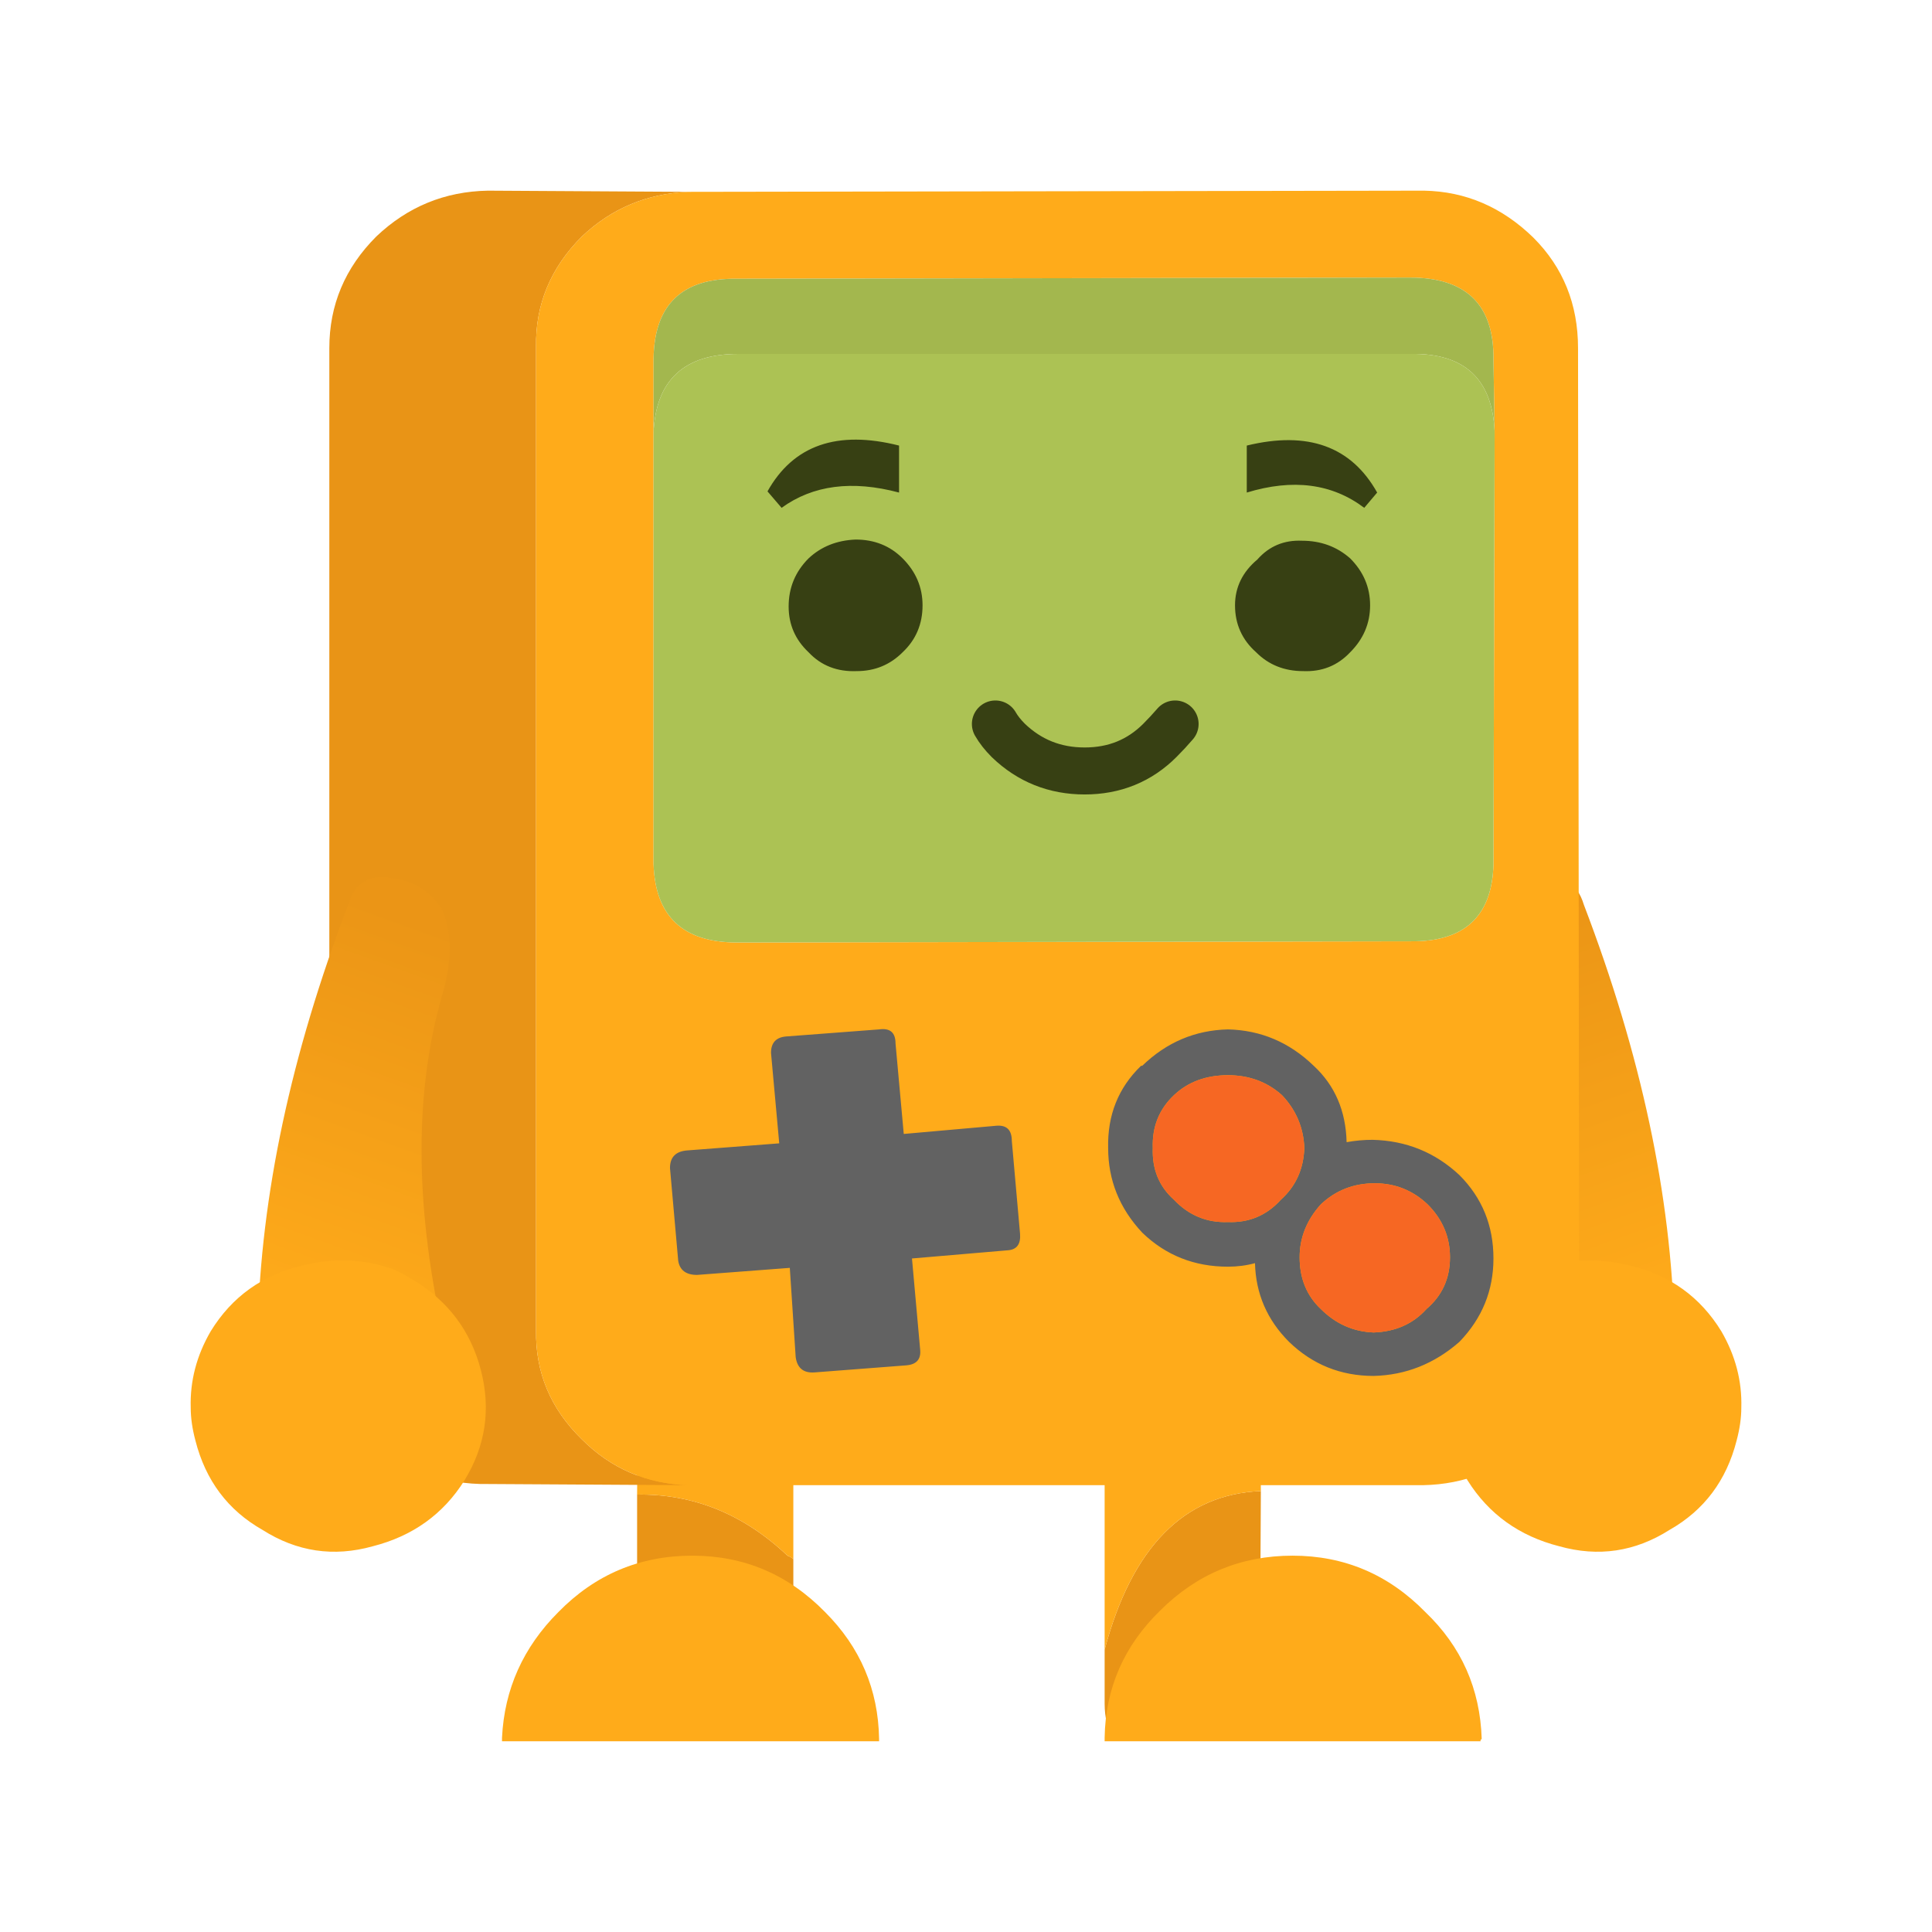 <?xml version="1.0" encoding="UTF-8" standalone="no"?>
<!-- Created with Inkscape (http://www.inkscape.org/) -->

<svg
   width="128px"
   height="128px"
   viewBox="0 0 210 297"
   version="1.1"
   id="svg852"
   xmlns:xlink="http://www.w3.org/1999/xlink"
   xmlns="http://www.w3.org/2000/svg"
   xmlns:svg="http://www.w3.org/2000/svg">
  <defs
     id="defs849">
    <linearGradient
       id="Gradient_1"
       gradientUnits="userSpaceOnUse"
       x1="89.875"
       y1="51.575"
       x2="95.925"
       y2="68.425"
       spreadMethod="pad">
      <stop
         offset="0%"
         stop-color="#EB9516"
         id="stop9" />
      <stop
         offset="100%"
         stop-color="#FFAB1A"
         id="stop11" />
    </linearGradient>
    <linearGradient
       id="Gradient_2"
       gradientUnits="userSpaceOnUse"
       x1="46.125"
       y1="51.575"
       x2="40.075"
       y2="68.425"
       spreadMethod="pad">
      <stop
         offset="0%"
         stop-color="#EB9516"
         id="stop14" />
      <stop
         offset="100%"
         stop-color="#FFAB1A"
         id="stop16" />
    </linearGradient>
    <linearGradient
       xlink:href="#Gradient_1"
       id="linearGradient1029"
       gradientUnits="userSpaceOnUse"
       x1="89.875"
       y1="51.575"
       x2="95.925"
       y2="68.425"
       spreadMethod="pad" />
    <linearGradient
       xlink:href="#Gradient_2"
       id="linearGradient1041"
       gradientUnits="userSpaceOnUse"
       x1="46.125"
       y1="51.575"
       x2="40.075"
       y2="68.425"
       spreadMethod="pad" />
  </defs>
  <g
     id="layer1">
    <g
       id="g1223"
       transform="matrix(1.214,0,0,1.214,-22.163,19.841)">
      <g
         id="g435"
         transform="matrix(2.975,0,0,2.975,-97.551,-51.7)">
        <g
           id="use433">
          <path
             fill="url(#Gradient_1)"
             stroke="none"
             d="m 90.3,50.6 q -0.65,1.5 0,3.65 1.75,6.1 0,14.2 h 7.85 q -0.2,-8.5 -3.85,-18.05 -0.45,-1.5 -2.05,-1.1 -1.2,0.15 -1.95,1.3 z"
             id="path1025"
             style="fill:url(#linearGradient1029)" />
        </g>
      </g>
      <g
         id="g439"
         transform="matrix(2.975,0,0,2.975,-97.551,-51.7)">
        <g
           id="use437">
          <path
             fill="#ffab1a"
             stroke="none"
             d="m 100.8,73.2 q 0.2,-0.75 0.2,-1.4 0.05,-1.7 -0.85,-3.25 -1.35,-2.2 -3.9,-2.8 -2,-0.5 -3.85,0.15 -0.45,0.2 -0.85,0.45 -2.25,1.35 -2.9,3.85 -0.65,2.5 0.7,4.7 1.35,2.15 3.9,2.8 2.5,0.7 4.7,-0.7 2.2,-1.25 2.85,-3.8 z"
             id="path1021" />
        </g>
      </g>
      <g
         id="g443"
         transform="matrix(2.975,0,0,2.975,-97.551,-51.7)">
        <g
           id="use441">
          <path
             fill="#e99416"
             stroke="none"
             d="m 54,75.5 v 8.75 h 6.65 v -6 Q 60.55,78.15 60.4,78.1 57.6,75.45 54,75.5 Z"
             id="path1015" />
          <path
             fill="#ffab1a"
             stroke="none"
             d="M 60.65,69.4 Q 60.6,68.05 59.7,67.05 58.7,66.1 57.3,66.1 55.95,66.1 55,67 54,68 54.05,69.35 L 54,75.5 q 3.6,-0.05 6.4,2.6 0.15,0.05 0.25,0.15 z"
             id="path1017" />
        </g>
      </g>
      <g
         id="g447"
         transform="matrix(2.975,0,0,2.975,-97.551,-51.7)">
        <g
           id="use445">
          <path
             fill="#e99416"
             stroke="none"
             d="m 80.55,75.35 q -4.9,0.2 -6.65,6.75 v 2.3 q 0,0.45 0.1,0.85 h 6.45 q 0.05,-0.4 0.05,-0.8 z"
             id="path1009" />
          <path
             fill="#ffab1a"
             stroke="none"
             d="m 74.85,67.1 q -1,0.9 -0.95,2.3 v 12.7 q 1.75,-6.55 6.65,-6.75 L 80.5,69.4 q -0.05,-1.35 -0.9,-2.35 -1,-0.95 -2.4,-0.95 -1.4,0 -2.35,1 z"
             id="path1011" />
        </g>
      </g>
      <g
         id="g451"
         transform="matrix(2.975,0,0,2.975,-97.551,-51.7)">
        <g
           id="use449">
          <path
             fill="#e99416"
             stroke="none"
             d="m 51.65,21.95 q 1.9,-1.8 4.55,-1.9 L 47.65,20 q -2.75,0.05 -4.75,1.95 -2,2 -2,4.75 v 41.8 q 0,2.7 2,4.65 1.95,1.95 4.75,1.9 l 8.5,0.05 Q 53.5,75 51.65,73.15 49.65,71.2 49.7,68.5 V 26.65 q -0.05,-2.7 1.95,-4.7 z"
             id="path999" />
          <path
             fill="#ffab1a"
             stroke="none"
             d="m 94.05,26.7 q 0,-2.8 -1.9,-4.7 -2,-1.95 -4.65,-2 l -31.3,0.05 q -2.65,0.1 -4.55,1.9 -2,2 -1.95,4.7 V 68.5 q -0.05,2.7 1.95,4.65 1.85,1.85 4.5,1.95 h 31.3 q 2.7,-0.05 4.7,-1.9 1.95,-1.95 1.95,-4.75 L 94.05,26.7 M 90.5,30.25 90.45,48.7 Q 90.35,52 86.9,51.95 L 58.25,52 Q 54.8,52 54.7,48.65 V 30.3 27.15 q 0.05,-3.45 3.55,-3.4 L 86.9,23.7 q 3.6,0 3.55,3.5 z"
             id="path1001" />
          <path
             fill="#a3b74e"
             stroke="none"
             d="M 90.5,30.25 90.45,27.2 Q 90.5,23.7 86.9,23.7 l -28.65,0.05 q -3.5,-0.05 -3.55,3.4 v 3.15 q 0.15,-3.35 3.6,-3.35 h 28.65 q 3.4,-0.05 3.55,3.3 z"
             id="path1003" />
          <path
             fill="#acc254"
             stroke="none"
             d="M 90.45,48.7 90.5,30.25 Q 90.35,26.9 86.95,26.95 H 58.3 q -3.45,0 -3.6,3.35 V 48.65 Q 54.8,52 58.25,52 L 86.9,51.95 Q 90.35,52 90.45,48.7 Z"
             id="path1005" />
        </g>
      </g>
      <g
         id="g455"
         transform="matrix(2.975,0,0,2.975,-97.551,-51.7)">
        <g
           id="use453">
          <path
             fill="#374013"
             stroke="none"
             d="m 63.3,34.85 q -1.2,0.05 -2,0.8 -0.85,0.85 -0.85,2.05 0,1.15 0.85,1.95 0.8,0.85 2.05,0.8 1.15,0 1.95,-0.8 0.85,-0.8 0.85,-2 0,-1.15 -0.85,-2 -0.8,-0.8 -2,-0.8 m -3.75,-2.05 0.6,0.7 q 2,-1.45 5,-0.65 v -2 q -3.95,-1 -5.6,1.95 m 25.4,0.7 0.55,-0.65 q -1.65,-2.95 -5.55,-2 v 2 q 2.95,-0.9 5,0.65 m -0.6,6.15 q 0.85,-0.85 0.85,-2 0,-1.15 -0.85,-2 -0.85,-0.75 -2.05,-0.75 -1.15,-0.05 -1.9,0.8 -0.95,0.8 -0.95,1.95 0,1.2 0.9,2 0.8,0.8 2,0.8 1.2,0.05 2,-0.8 z"
             id="path1057" />
        </g>
      </g>
      <g
         id="g459"
         transform="matrix(2.975,0,0,2.975,-97.551,-51.7)">
        <path
           id="use457"
           stroke="#374013"
           stroke-width="2"
           stroke-linejoin="round"
           stroke-linecap="round"
           fill="none"
           d="m 76.9,42.7 q -0.3,0.35 -0.65,0.7 -1.3,1.3 -3.2,1.3 -1.9,0 -3.25,-1.3 -0.35,-0.35 -0.55,-0.7" />
      </g>
      <g
         id="g463"
         transform="matrix(2.975,0,0,2.975,-97.551,-51.7)">
        <g
           id="use461">
          <path
             fill="#ffab1a"
             stroke="none"
             d="m 89.9,86 v -0.05 l 0.05,-0.05 q -0.1,-3.2 -2.4,-5.4 -2.35,-2.4 -5.65,-2.4 -3.3,0 -5.65,2.35 -2.3,2.25 -2.35,5.4 v 0.05 q 0,0.05 0,0.1 z"
             id="path1053" />
        </g>
      </g>
      <g
         id="g467"
         transform="matrix(2.975,0,0,2.975,-97.551,-51.7)">
        <g
           id="use465">
          <path
             fill="#ffab1a"
             stroke="none"
             d="m 62,80.5 q -2.35,-2.4 -5.65,-2.4 -3.35,0 -5.7,2.4 -2.25,2.25 -2.4,5.35 v 0.05 q 0,0.05 0,0.1 H 64.3 V 85.9 Q 64.25,82.75 62,80.5 Z"
             id="path1049" />
        </g>
      </g>
      <g
         id="g471"
         transform="matrix(2.975,0,0,2.975,-97.551,-51.7)">
        <g
           id="use469">
          <path
             fill="#626262"
             stroke="none"
             d="m 65,56.3 q 0,-0.7 -0.7,-0.6 L 60.35,56 q -0.65,0.05 -0.65,0.7 l 0.35,3.85 -3.9,0.3 Q 55.4,60.9 55.4,61.6 l 0.35,3.95 q 0.1,0.6 0.8,0.6 l 3.95,-0.3 0.25,3.8 q 0.1,0.7 0.8,0.65 l 3.9,-0.3 q 0.65,-0.05 0.6,-0.65 l -0.35,-3.9 4.1,-0.35 q 0.55,-0.05 0.5,-0.7 l -0.35,-3.95 q 0,-0.7 -0.65,-0.65 L 65.35,60.15 65,56.3 m 19.2,4.2 q -0.05,-2 -1.4,-3.25 -1.55,-1.5 -3.65,-1.55 -2.1,0.05 -3.65,1.55 h -0.05 q -1.45,1.4 -1.4,3.5 0,2.05 1.45,3.6 1.5,1.45 3.65,1.45 0.6,0 1.15,-0.15 0.05,1.95 1.45,3.35 1.5,1.45 3.6,1.45 Q 87.4,70.4 89,69 q 1.45,-1.5 1.45,-3.55 0,-2.1 -1.45,-3.55 -1.55,-1.45 -3.7,-1.5 -0.55,0 -1.1,0.1 m -2.75,-2 q 0.9,0.95 0.95,2.25 -0.05,1.35 -1,2.2 -0.9,1 -2.25,0.95 -1.35,0.05 -2.3,-0.95 -0.95,-0.85 -0.9,-2.2 -0.05,-1.35 0.9,-2.25 0.9,-0.85 2.3,-0.85 1.35,0 2.3,0.85 m 6.2,4.65 q 0.95,0.95 0.95,2.25 0,1.35 -1,2.2 -0.85,0.95 -2.25,1 -1.3,-0.05 -2.25,-1 -0.9,-0.85 -0.9,-2.2 0,-1.25 0.9,-2.25 0.95,-0.9 2.3,-0.9 1.3,0 2.25,0.9 z"
             id="path1043" />
          <path
             fill="#f66723"
             stroke="none"
             d="m 88.6,65.4 q 0,-1.3 -0.95,-2.25 -0.95,-0.9 -2.25,-0.9 -1.35,0 -2.3,0.9 -0.9,1 -0.9,2.25 0,1.35 0.9,2.2 0.95,0.95 2.25,1 1.4,-0.05 2.25,-1 1,-0.85 1,-2.2 m -6.2,-4.65 q -0.05,-1.3 -0.95,-2.25 -0.95,-0.85 -2.3,-0.85 -1.4,0 -2.3,0.85 -0.95,0.9 -0.9,2.25 -0.05,1.35 0.9,2.2 0.95,1 2.3,0.95 1.35,0.05 2.25,-0.95 0.95,-0.85 1,-2.2 z"
             id="path1045" />
        </g>
      </g>
      <g
         id="g475"
         transform="matrix(2.975,0,0,2.975,-97.551,-51.7)">
        <g
           id="use473">
          <path
             fill="url(#Gradient_2)"
             stroke="none"
             d="m 45.7,54.25 q 0.65,-2.15 0,-3.65 -0.75,-1.15 -1.95,-1.3 -1.6,-0.4 -2.05,1.1 -3.65,9.55 -3.85,18.05 h 7.85 q -1.75,-8.1 0,-14.2 z"
             id="path1037"
             style="fill:url(#linearGradient1041)" />
        </g>
      </g>
      <g
         id="g479"
         transform="matrix(2.975,0,0,2.975,-97.551,-51.7)">
        <g
           id="use477">
          <path
             fill="#ffab1a"
             stroke="none"
             d="m 35.2,73.2 q 0.65,2.55 2.85,3.8 2.2,1.4 4.7,0.7 2.55,-0.65 3.9,-2.8 1.35,-2.2 0.7,-4.7 -0.65,-2.5 -2.9,-3.85 -0.4,-0.25 -0.85,-0.45 -1.85,-0.65 -3.85,-0.15 -2.55,0.6 -3.9,2.8 -0.9,1.55 -0.85,3.25 0,0.65 0.2,1.4 z"
             id="path1033" />
        </g>
      </g>
    </g>
  </g>
</svg>
